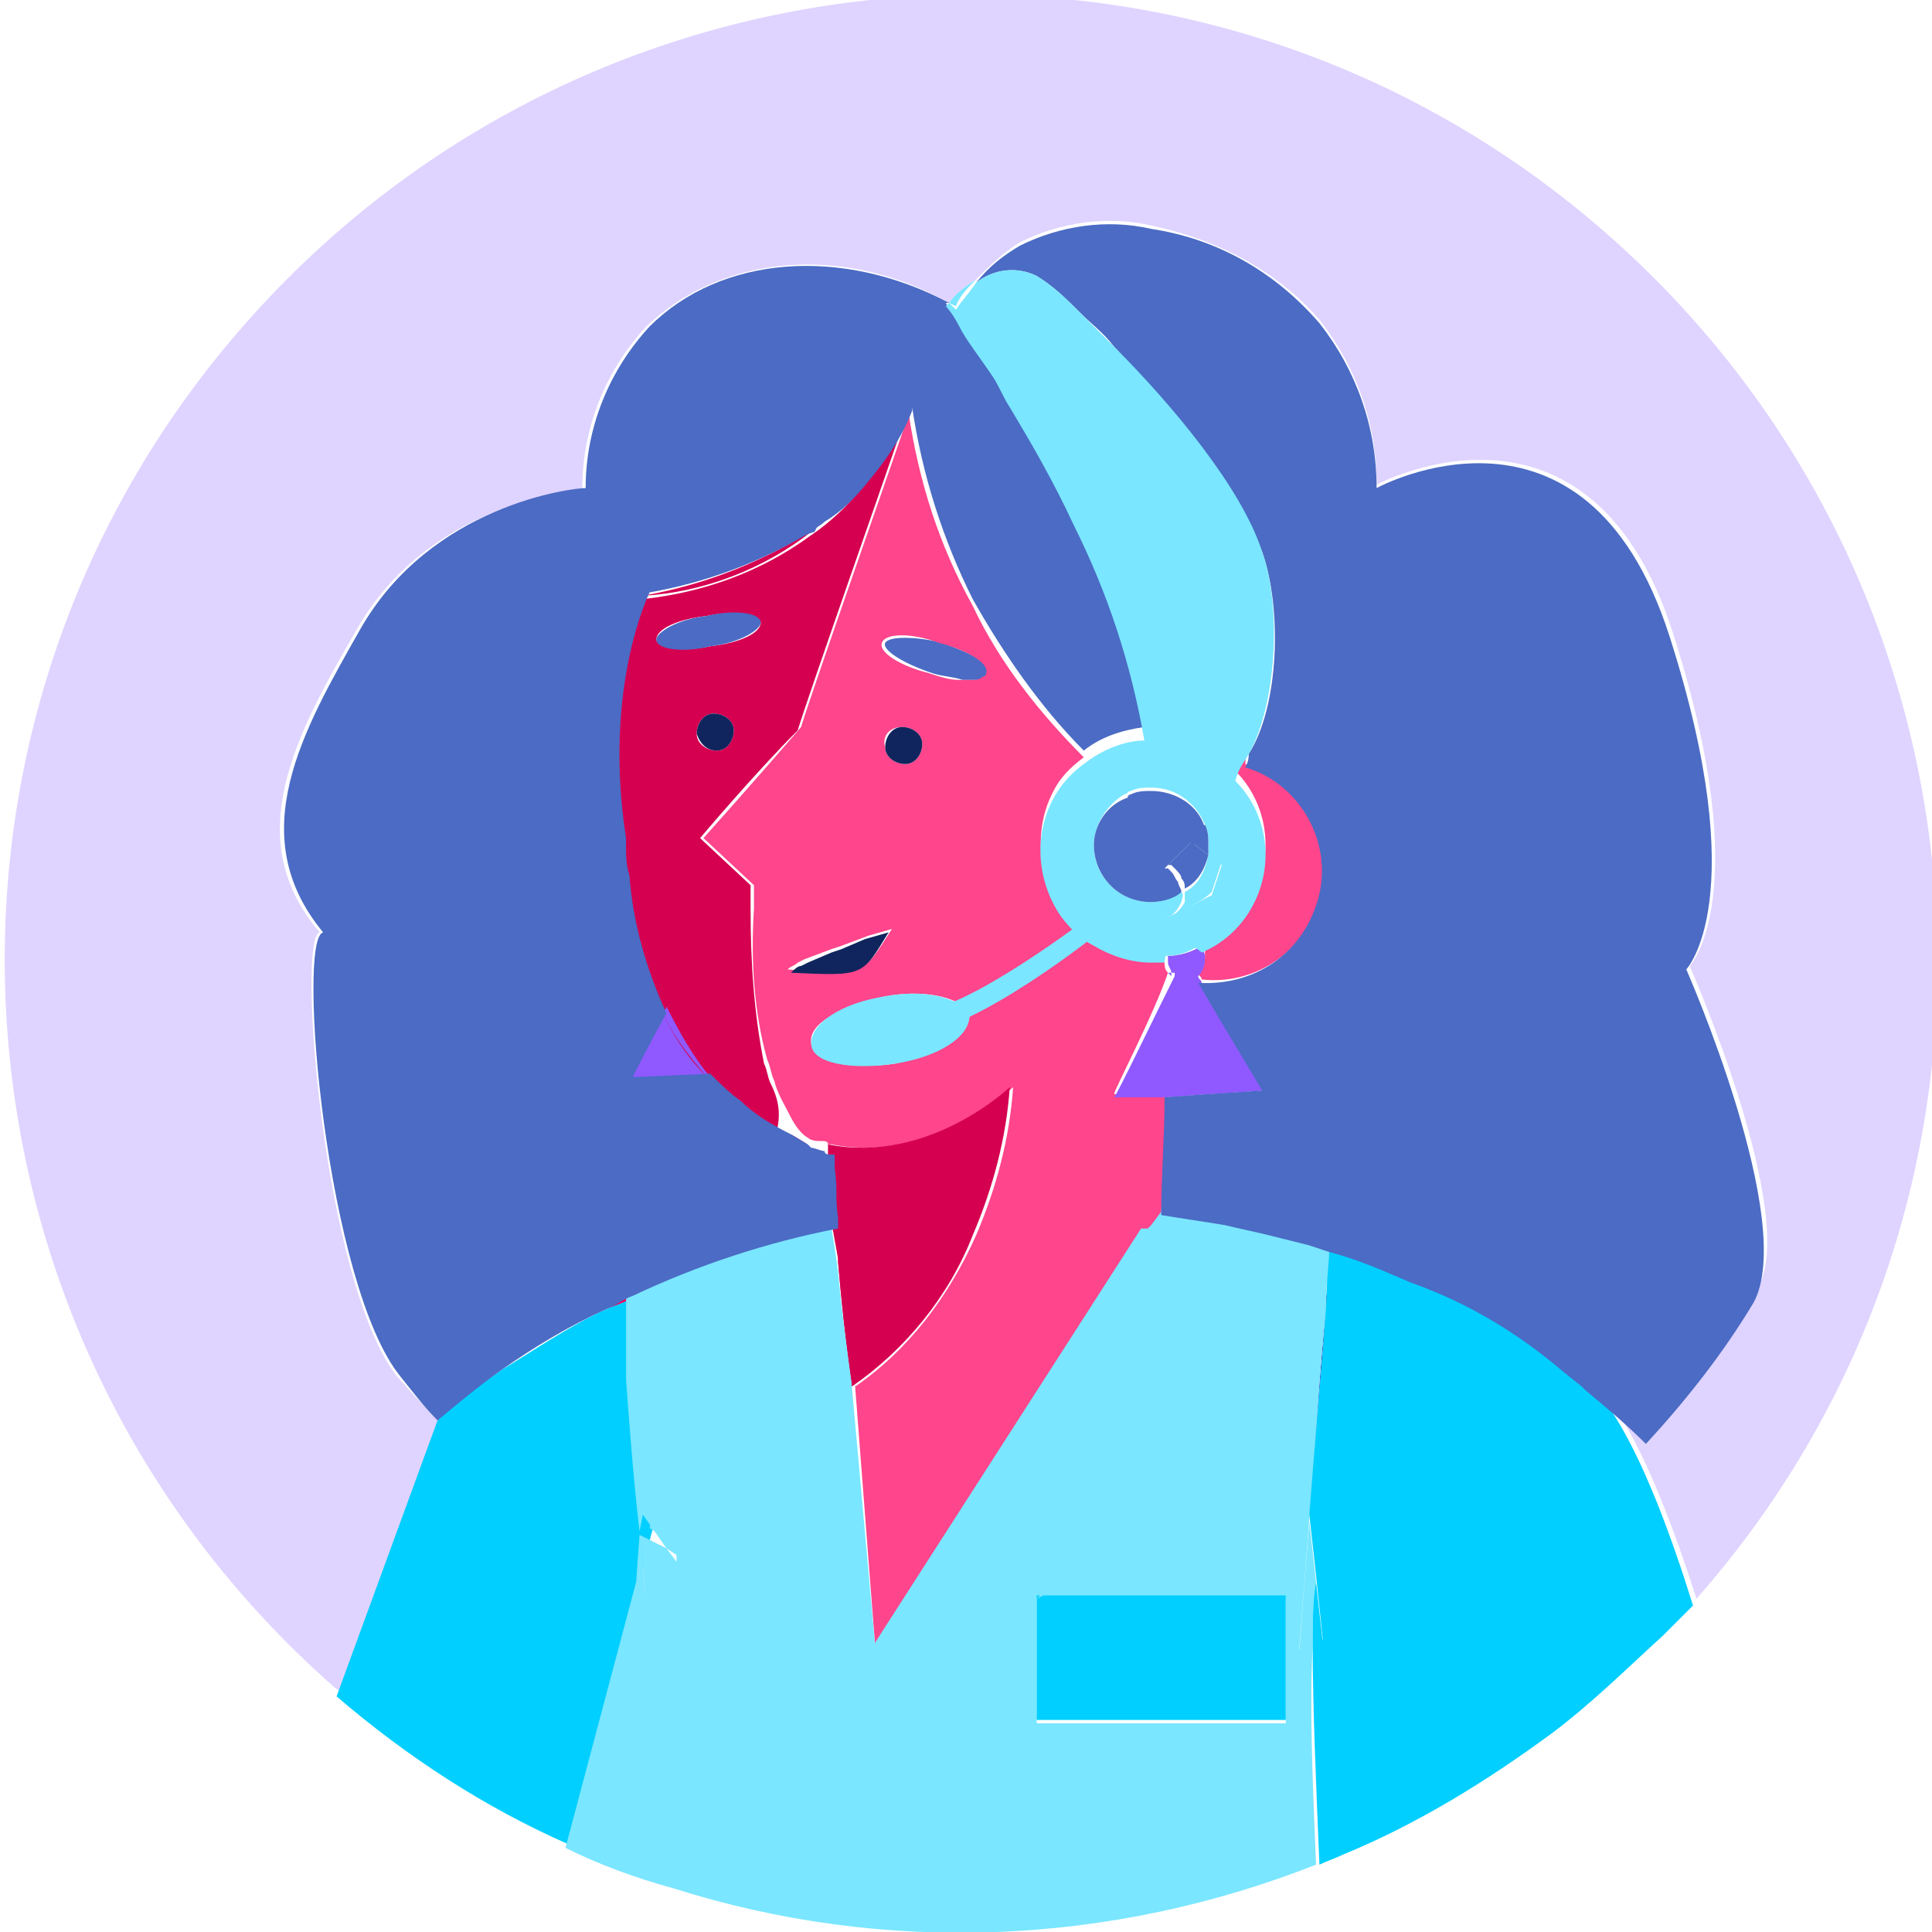 <svg width="60" height="60" viewBox="0 0 60 60" fill="none" xmlns="http://www.w3.org/2000/svg">
<g clip-path="url(#clip0)">
<path d="M12.335 42.753C10.036 39.826 9.2 29.059 9.931 28.955C7.423 26.028 9.2 22.788 11.081 19.547C13.276 15.68 17.666 15.261 18.085 15.157C18.085 13.275 18.816 11.498 20.071 10.139C22.37 7.944 26.133 7.526 29.478 9.408C29.687 9.094 30.001 8.885 30.315 8.676C30.733 8.258 31.151 7.84 31.674 7.526C32.928 6.899 34.391 6.69 35.75 7.003C37.736 7.422 39.618 8.362 40.977 9.93C42.126 11.394 42.754 13.171 42.754 15.052C42.754 15.052 49.339 11.498 51.952 19.652C54.566 27.805 52.475 30 52.475 30C52.475 30 55.924 37.84 54.566 40.035C53.625 41.603 52.475 43.066 51.221 44.425C50.593 43.798 49.966 43.275 49.339 42.753C50.071 43.38 51.221 45.052 52.684 49.652C63.66 37.213 62.405 18.293 49.966 7.317C37.527 -3.659 18.607 -2.404 7.632 10.035C-3.344 22.474 -2.09 41.394 10.349 52.369C10.454 52.474 10.559 52.474 10.559 52.578L13.694 44.007C13.067 43.693 12.754 43.171 12.335 42.753Z" fill="#DFD4FF"/>
<path d="M48.92 42.648L49.129 42.753L48.606 42.334L48.92 42.648Z" fill="#DFD4FF"/>
<path d="M18.711 40.662L19.547 40.453V40.244C19.338 40.348 19.024 40.557 18.711 40.662Z" fill="#FF0060"/>
<path d="M40.662 47.143C40.871 44.321 41.08 42.125 41.185 40.662C40.976 42.544 40.871 44.739 40.662 47.143Z" fill="#4E1ABA"/>
<path d="M43.798 39.617C45.47 40.348 47.143 41.289 48.606 42.439C47.143 41.185 45.575 40.244 43.798 39.617Z" fill="#4B6BC4"/>
<path d="M26.76 15.157C27.387 14.53 27.805 13.798 28.119 12.962C27.805 13.693 27.282 14.425 26.76 15.157Z" fill="#FF458B"/>
<path d="M24.564 35.331C24.042 35.017 23.519 34.704 22.997 34.286C23.415 34.704 24.042 35.017 24.564 35.331Z" fill="#FF458B"/>
<path d="M25.296 16.62C25.819 16.202 26.342 15.68 26.864 15.157C26.446 15.575 26.028 15.993 25.505 16.411L25.296 16.62Z" fill="#D60051"/>
<path d="M24.982 16.62C23.414 17.561 21.742 18.188 19.965 18.502C21.846 18.397 23.728 17.666 25.191 16.516L24.982 16.62Z" fill="#D60051"/>
<path d="M25.087 35.54C24.878 35.435 24.669 35.331 24.564 35.226L25.087 35.54Z" fill="#D60051"/>
<path d="M19.129 22.997C19.129 22.683 19.233 22.056 19.338 21.324C19.442 20.801 19.547 20.279 19.652 19.861C19.756 19.442 19.861 19.024 20.07 18.502C20.07 18.502 18.606 21.324 19.338 26.132C19.338 26.237 19.338 26.237 19.338 26.341C19.129 25.192 19.024 24.146 19.129 22.997Z" fill="#D60051"/>
<path d="M19.442 27.178C19.651 28.641 20.07 30.105 20.592 31.463C20.592 31.359 20.697 31.359 20.697 31.254C20.07 30 19.651 28.641 19.442 27.178Z" fill="#D60051"/>
<path d="M22.056 33.45H21.951C22.265 33.763 22.578 34.077 22.892 34.286C22.683 33.972 22.369 33.763 22.056 33.45Z" fill="#D60051"/>
<path d="M23.937 33.658C23.833 33.45 23.833 33.24 23.728 33.031C23.415 31.463 23.31 29.895 23.31 28.223C23.31 28.119 23.31 28.014 23.31 27.909C23.31 27.7 23.31 27.491 23.31 27.491L21.742 26.028C21.742 26.028 23.415 24.042 24.773 22.683C25.087 21.638 27.7 14.216 28.118 12.962C27.805 13.798 27.282 14.53 26.759 15.157C26.341 15.679 25.819 16.202 25.192 16.62C23.624 17.77 21.847 18.397 19.965 18.606C19.756 19.024 19.651 19.547 19.547 19.965C19.442 20.488 19.338 21.011 19.233 21.429C19.129 22.16 19.129 22.683 19.024 23.101C18.92 24.251 19.024 25.296 19.129 26.446C19.129 26.76 19.233 27.073 19.233 27.387C19.442 28.85 19.965 30.209 20.488 31.463C20.906 32.195 21.324 32.927 21.847 33.554C22.16 33.868 22.369 34.181 22.683 34.39C23.205 34.808 23.728 35.122 24.251 35.435C24.355 35.54 24.564 35.54 24.669 35.645C24.46 35.435 24.251 35.227 24.146 35.017C24.251 34.495 24.146 34.077 23.937 33.658ZM20.383 19.861C20.383 19.547 21.01 19.233 21.951 19.129C22.892 18.92 23.624 19.129 23.624 19.338C23.624 19.652 22.996 19.965 22.056 20.07C21.115 20.279 20.383 20.07 20.383 19.861ZM22.16 22.16C22.474 22.16 22.787 22.369 22.787 22.683C22.787 22.997 22.578 23.31 22.265 23.31C21.951 23.31 21.637 23.101 21.637 22.788C21.637 22.474 21.847 22.16 22.16 22.16Z" fill="#D60051"/>
<path d="M28.955 20.906C29.268 21.01 29.582 21.01 29.895 21.115C30 21.115 30.209 21.115 30.314 21.115C30.418 21.115 30.523 21.115 30.627 21.01C30.627 21.01 30.627 20.906 30.732 20.906C30.836 20.592 30.105 20.279 29.268 19.965C28.432 19.756 27.596 19.756 27.491 19.965C27.387 20.174 28.014 20.592 28.955 20.906Z" fill="#4B6BC4"/>
<path d="M23.624 19.338C23.624 19.024 22.788 18.92 21.951 19.129C21.011 19.233 20.383 19.652 20.383 19.861C20.383 20.174 21.22 20.279 22.056 20.07C22.997 19.965 23.624 19.547 23.624 19.338Z" fill="#4B6BC4"/>
<path d="M36.272 30.209C36.167 30.105 36.167 30 36.167 29.895C36.167 29.791 36.167 29.791 36.167 29.686C36.063 29.686 35.958 29.686 35.749 29.686C35.122 29.686 34.495 29.477 33.972 29.164C32.404 28.223 31.881 26.132 32.718 24.564C32.927 24.146 33.24 23.833 33.658 23.519C32.3 22.16 31.045 20.592 30.209 18.815C29.164 16.934 28.537 14.948 28.223 12.857C27.805 14.111 25.192 21.533 24.878 22.578C23.624 24.042 21.847 26.028 21.847 26.028L23.415 27.491C23.415 27.491 23.415 27.596 23.415 27.909C23.415 28.014 23.415 28.119 23.415 28.223C23.31 29.791 23.415 31.463 23.833 32.927C23.937 33.136 23.937 33.345 24.042 33.554C24.146 33.972 24.355 34.286 24.564 34.704C24.669 34.913 24.878 35.227 25.087 35.331C25.192 35.436 25.401 35.436 25.505 35.436C25.61 35.436 25.714 35.436 25.714 35.54H25.819C28.955 36.167 31.463 33.763 31.463 33.763C31.359 35.331 30.941 36.899 30.314 38.362C29.477 40.244 28.223 41.916 26.55 43.066V42.962L27.178 51.115H27.387L35.54 38.258C35.54 38.153 35.645 38.153 35.749 38.258L35.854 38.153L36.167 37.735V37.631C36.272 36.376 36.272 35.227 36.272 33.972C35.749 34.077 35.122 34.077 34.599 33.972C34.599 33.868 35.854 31.463 36.272 30.209C36.376 30.209 36.376 30.209 36.272 30.209ZM29.164 19.965C30 20.174 30.732 20.592 30.627 20.906C30.627 20.906 30.627 21.011 30.523 21.011C30.418 21.115 30.314 21.115 30.209 21.115C30.105 21.115 29.895 21.115 29.791 21.115C29.477 21.115 29.164 21.011 28.85 20.906C28.014 20.697 27.282 20.279 27.387 19.965C27.491 19.652 28.328 19.652 29.164 19.965ZM28.014 22.578C28.328 22.578 28.641 22.788 28.641 23.101C28.641 23.415 28.432 23.728 28.119 23.728C27.805 23.728 27.491 23.519 27.491 23.206C27.387 22.892 27.596 22.578 28.014 22.578ZM24.46 30.105C24.564 30 24.669 30 24.773 29.895L24.983 29.791L25.819 29.477L26.132 29.373L26.969 29.059L27.7 28.85C26.76 30.314 26.864 30.314 24.46 30.105ZM27.805 33.031C26.446 33.24 25.296 32.927 25.192 32.404C25.087 31.777 26.132 31.254 27.491 30.941C28.641 30.732 29.686 30.941 30 31.359C30 31.463 30.105 31.463 30.105 31.568C30.105 32.091 29.059 32.718 27.805 33.031Z" fill="#FF458B"/>
<path d="M38.362 23.937C38.989 24.564 39.303 25.401 39.303 26.237C39.303 27.596 38.571 28.746 37.317 29.268C37.422 29.373 37.422 29.477 37.422 29.582C37.422 29.791 37.422 30 37.212 30.209C37.212 30.314 37.317 30.314 37.317 30.418C39.199 30.627 40.871 29.268 41.08 27.387C41.289 25.714 40.244 24.251 38.676 23.728C38.676 23.624 38.676 23.519 38.78 23.31C38.676 23.624 38.467 23.728 38.362 23.937Z" fill="#FF458B"/>
<path d="M19.547 33.554L21.951 33.449C21.428 32.927 20.906 32.195 20.592 31.463C20.174 32.3 19.547 33.554 19.547 33.554Z" fill="#8F59FF"/>
<path d="M20.697 31.254C20.697 31.359 20.592 31.359 20.592 31.463C20.906 32.195 21.428 32.822 21.951 33.45H22.056C21.533 32.822 21.115 32.091 20.697 31.254Z" fill="#8F59FF"/>
<path d="M36.272 30.209L36.377 30.314V30.209H36.272Z" fill="#8F59FF"/>
<path d="M37.421 29.686C37.421 29.582 37.317 29.477 37.317 29.373C37.003 29.582 36.585 29.686 36.272 29.686C36.272 29.791 36.272 29.791 36.272 29.895C36.272 30 36.376 30.105 36.376 30.209H36.481V30.314C35.853 31.568 34.704 33.972 34.599 34.077C35.122 34.077 35.749 34.077 36.272 34.077C37.63 33.972 39.303 33.868 39.303 33.868C39.303 33.868 38.049 31.777 37.317 30.523C37.317 30.418 37.212 30.418 37.212 30.314C37.421 30.105 37.421 29.895 37.421 29.686Z" fill="#8F59FF"/>
<path d="M41.29 39.617C41.29 39.826 41.29 40.035 41.185 40.244C41.185 40.349 41.185 40.453 41.185 40.662C41.29 39.93 41.29 39.303 41.29 38.676C41.29 38.781 41.29 38.885 41.29 39.094C41.29 39.303 41.29 39.408 41.29 39.617Z" fill="#FF0060"/>
<path d="M19.756 42.648C19.756 42.857 19.756 43.066 19.756 43.275C19.861 44.425 19.965 45.889 20.174 47.456C20.07 45.575 19.861 44.007 19.756 42.648Z" fill="#FF0060"/>
<path d="M26.028 39.094V39.199C26.133 40.453 26.237 41.498 26.446 42.962V43.066C28.119 41.916 29.477 40.244 30.209 38.362C30.836 36.899 31.254 35.331 31.359 33.763C31.359 33.763 28.85 36.167 25.714 35.54C25.714 35.749 25.714 35.854 25.714 36.063C25.819 36.69 25.819 37.317 25.819 37.944L26.028 39.094Z" fill="#D60051"/>
<path d="M25.819 36.167C25.924 37.004 25.819 36.899 25.924 37.735C25.924 37.735 25.924 37.84 25.924 38.049C25.924 37.526 25.819 36.794 25.819 36.167Z" fill="#D60051"/>
<path d="M26.446 42.962C26.237 41.394 26.132 40.348 26.028 39.199V39.094L25.923 38.153C26.028 38.676 26.132 39.512 26.132 39.512C26.237 40.662 26.341 41.498 26.446 42.962Z" fill="#D60051"/>
<path d="M27.596 28.955L26.864 29.164L26.132 29.477L25.819 29.582L25.087 29.895L24.878 30C24.773 30 24.669 30.105 24.564 30.209C26.864 30.314 26.76 30.314 27.596 28.955Z" fill="#10255E"/>
<path d="M26.132 29.477L26.969 29.164L26.132 29.477Z" fill="#10255E"/>
<path d="M28.118 23.728C28.432 23.728 28.641 23.415 28.641 23.101C28.641 22.787 28.327 22.578 28.014 22.578C27.7 22.578 27.491 22.892 27.491 23.206C27.491 23.519 27.805 23.728 28.118 23.728Z" fill="#10255E"/>
<path d="M22.265 23.31C22.578 23.31 22.788 22.997 22.788 22.683C22.788 22.369 22.474 22.16 22.16 22.16C21.847 22.16 21.638 22.474 21.638 22.788C21.742 23.101 21.951 23.31 22.265 23.31Z" fill="#10255E"/>
<path d="M19.861 43.275C19.861 43.066 19.861 42.857 19.861 42.648C19.861 42.439 19.861 42.334 19.861 42.125V42.021C19.861 41.916 19.861 41.916 19.861 41.812C19.861 41.603 19.861 41.498 19.861 41.289C19.861 41.185 19.861 41.185 19.861 41.08V40.976C19.861 40.871 19.861 40.662 19.861 40.557C19.861 40.453 19.861 40.348 19.861 40.244L18.816 40.662C17.666 41.185 16.62 41.916 15.575 42.544C14.843 43.066 14.216 43.484 13.589 44.111L10.453 52.683C12.648 54.565 15.052 56.132 17.666 57.282L19.861 49.024L20.279 47.456V47.352C20.07 45.889 19.861 44.425 19.861 43.275Z" fill="#00CFFF"/>
<path d="M21.01 47.875L21.324 48.293C21.324 48.084 21.324 48.084 21.324 48.084L21.01 47.875Z" fill="#00CFFF"/>
<path d="M40.767 51.115C40.767 50.383 40.767 49.652 40.871 49.129L40.662 47.247C40.558 48.502 40.453 49.861 40.349 51.324L40.767 51.115Z" fill="#7AE6FF"/>
<path d="M40.349 51.219C40.453 49.756 40.558 48.397 40.662 47.143C40.558 48.502 40.453 49.861 40.349 51.219Z" fill="#7AE6FF"/>
<path d="M27.387 51.115H27.073L27.178 51.429L27.387 51.115Z" fill="#7AE6FF"/>
<path d="M20.174 47.456L21.011 47.979L20.279 47.038L20.174 47.456Z" fill="#7AE6FF"/>
<path d="M20.174 47.456C20.279 48.084 20.279 48.711 20.383 49.443C20.279 48.711 20.279 48.084 20.174 47.456Z" fill="#7AE6FF"/>
<path d="M40.662 38.467C40.244 38.362 39.826 38.258 39.408 38.153C38.99 38.049 38.467 37.944 38.049 37.84C37.422 37.735 36.69 37.631 36.063 37.526V37.631L35.749 38.049L35.645 38.153C35.54 38.153 35.54 38.153 35.436 38.153L27.178 51.01V51.429V51.115L26.446 42.962C26.237 41.394 26.133 40.662 26.028 39.512C26.028 39.512 25.923 38.676 25.819 38.153C23.624 38.571 21.533 39.303 19.443 40.244V40.453V40.767C19.443 40.871 19.443 41.08 19.443 41.185V41.289C19.443 41.394 19.443 41.394 19.443 41.498C19.443 41.707 19.443 41.812 19.443 42.021V42.334C19.443 42.544 19.443 42.648 19.443 42.857C19.547 44.216 19.652 45.784 19.861 47.561L19.965 47.038L20.697 48.084L21.011 48.293C21.011 48.293 21.011 48.397 21.011 48.502L20.697 48.084L19.861 47.666C19.965 48.293 19.965 48.92 20.07 49.652C19.965 49.024 19.965 48.293 19.861 47.666L19.756 49.129L17.561 57.387C18.606 57.909 19.756 58.328 20.906 58.641C27.491 60.732 34.495 60.418 40.871 57.909C40.767 55.401 40.662 52.996 40.767 51.115L40.349 51.219C40.453 49.861 40.557 48.502 40.662 47.143C40.871 44.739 40.976 42.544 41.185 40.662C41.185 40.557 41.185 40.348 41.185 40.244C41.185 40.035 41.185 39.826 41.289 39.617C41.289 39.408 41.289 39.303 41.289 39.094C41.289 38.989 41.289 38.781 41.289 38.676L40.662 38.467ZM39.93 51.429V53.519H32.195V49.652H39.93V51.429Z" fill="#7AE6FF"/>
<path d="M49.234 42.857L49.129 42.753L49.234 42.857Z" fill="#00CFFF"/>
<path d="M49.233 42.857L49.129 42.753L48.92 42.648L48.606 42.334C47.143 41.185 45.471 40.244 43.798 39.512L43.066 39.199C42.335 38.885 41.707 38.676 41.289 38.571C41.289 39.199 41.185 39.826 41.185 40.557C41.08 42.021 40.871 44.321 40.662 47.038L40.871 48.92L41.08 50.906L40.767 51.115C40.767 52.996 40.871 55.401 40.976 57.909C41.185 57.805 41.498 57.7 41.707 57.596C44.007 56.655 46.202 55.296 48.188 53.833C49.443 52.892 50.488 51.847 51.638 50.801L52.578 49.861C51.115 45.157 49.965 43.484 49.233 42.857Z" fill="#00CFFF"/>
<path d="M40.767 51.115L41.08 51.01L40.871 49.129C40.767 49.652 40.767 50.383 40.767 51.115Z" fill="#00CFFF"/>
<path d="M52.369 30.105C52.369 30.105 54.46 27.91 51.847 19.756C49.233 11.603 42.752 15.157 42.752 15.157C42.752 13.275 42.125 11.498 40.975 10.035C39.617 8.467 37.84 7.422 35.749 7.108C34.39 6.794 32.927 7.004 31.672 7.631C31.15 7.944 30.732 8.258 30.314 8.781C30.836 8.362 31.568 8.258 32.195 8.571C32.718 8.885 33.136 9.303 33.554 9.721C33.867 10.035 34.286 10.348 34.599 10.767C36.376 12.648 38.467 15.261 39.199 17.143C39.826 18.92 39.721 21.951 38.78 23.415C38.78 23.519 38.78 23.624 38.676 23.833C40.453 24.355 41.498 26.341 40.871 28.119C40.348 29.686 38.885 30.627 37.212 30.523C37.944 31.777 39.199 33.868 39.199 33.868C39.199 33.868 37.526 33.972 36.167 34.077C36.167 35.331 36.063 36.481 36.063 37.735C36.69 37.84 37.422 37.944 38.049 38.049C38.467 38.153 38.989 38.258 39.408 38.362C39.826 38.467 40.244 38.572 40.662 38.676L41.289 38.885C41.707 38.99 42.334 39.199 43.066 39.512L43.798 39.826C45.575 40.453 47.143 41.394 48.606 42.648L49.129 43.066L49.233 43.171C49.861 43.693 50.488 44.216 51.115 44.843C52.369 43.484 53.519 42.021 54.46 40.453C55.819 37.944 52.369 30.105 52.369 30.105Z" fill="#4B6BC4"/>
<path d="M28.119 12.962C28.119 12.857 28.219 12.857 28.119 12.962C28.219 12.857 28.119 12.857 28.119 12.962Z" fill="#4B6BC4"/>
<path d="M25.401 16.307C25.297 16.411 25.087 16.516 24.983 16.62L25.297 16.516L25.401 16.307Z" fill="#4B6BC4"/>
<path d="M28.119 12.962C28.224 12.962 28.224 12.857 28.119 12.962C28.224 12.857 28.119 12.962 28.119 12.962Z" fill="#4B6BC4"/>
<path d="M33.449 16.202C32.718 14.843 32.09 13.589 31.359 12.544C31.15 12.23 30.941 11.916 30.836 11.603C30.418 10.976 30.105 10.453 29.791 10.035C29.477 9.617 29.373 9.408 29.373 9.408H29.477C26.132 7.631 22.369 7.944 20.174 10.139C18.92 11.498 18.188 13.275 18.188 15.157C17.77 15.157 13.38 15.68 11.185 19.547C9.408 22.683 7.526 25.923 10.035 28.955C9.199 29.164 10.139 39.93 12.439 42.753C12.857 43.275 13.171 43.693 13.589 44.112C14.216 43.589 14.843 43.066 15.575 42.544C16.62 41.812 17.665 41.185 18.815 40.662C19.129 40.558 19.338 40.349 19.651 40.244C21.638 39.303 23.833 38.572 26.028 38.153C26.028 37.944 26.028 37.84 26.028 37.84C25.923 37.004 26.028 37.108 25.923 36.272V36.063C25.923 35.958 25.923 35.854 25.923 35.854H25.819C25.714 35.854 25.61 35.854 25.61 35.749C25.505 35.749 25.296 35.645 25.192 35.645L25.087 35.54L24.564 35.227C23.937 34.913 23.415 34.599 22.997 34.181C22.683 33.972 22.369 33.659 22.056 33.345L19.651 33.45C19.651 33.45 20.279 32.195 20.697 31.463C20.07 30.105 19.651 28.641 19.547 27.178C19.442 26.864 19.442 26.551 19.442 26.237C19.442 26.133 19.442 26.133 19.442 26.028C18.711 21.324 20.174 18.397 20.174 18.397C21.951 18.084 23.624 17.456 25.192 16.516C25.296 16.411 25.505 16.307 25.61 16.202C26.132 15.889 26.55 15.47 26.969 14.948C27.491 14.321 28.014 13.589 28.328 12.753C28.328 12.753 28.328 12.753 28.328 12.648C28.432 12.439 28.432 12.439 28.328 12.648C28.641 14.739 29.268 16.725 30.209 18.606C31.15 20.279 32.3 21.951 33.658 23.31C34.181 22.892 34.808 22.683 35.54 22.578C35.226 20.592 34.495 18.293 33.449 16.202Z" fill="#4B6BC4"/>
<path d="M30.314 8.676C30 8.885 29.687 9.094 29.477 9.408L29.687 9.512C29.791 9.199 30.105 8.885 30.314 8.676Z" fill="#7AE6FF"/>
<path d="M37.631 27.805C37.422 27.91 37.212 28.119 37.003 28.223C37.212 28.014 37.422 27.91 37.631 27.805Z" fill="#7AE6FF"/>
<path d="M36.167 28.537L36.585 28.328L36.167 28.537Z" fill="#7AE6FF"/>
<path d="M36.899 29.164C36.794 29.164 36.69 29.164 36.69 29.164C36.376 29.164 36.167 29.373 36.167 29.686C36.585 29.686 36.899 29.582 37.212 29.373C37.212 29.268 37.108 29.164 36.899 29.164Z" fill="#7AE6FF"/>
<path d="M37.526 26.55C37.422 27.073 37.213 27.491 36.795 27.7C36.795 27.805 36.795 27.909 36.795 28.014C36.69 28.223 36.481 28.432 36.272 28.537L36.69 28.328L37.004 28.119C37.213 28.014 37.422 27.909 37.631 27.7C37.735 27.387 37.84 27.073 37.944 26.76L37.526 26.55Z" fill="#7AE6FF"/>
<path d="M36.69 28.014C36.585 28.223 36.376 28.432 36.167 28.537C36.481 28.432 36.585 28.223 36.69 28.014Z" fill="#7AE6FF"/>
<path d="M35.54 24.355C35.645 24.251 35.645 24.251 35.54 24.355C35.645 24.251 35.645 24.355 35.54 24.355Z" fill="#7AE6FF"/>
<path d="M38.781 23.415C39.617 21.951 39.826 18.92 39.199 17.143C38.572 15.157 36.377 12.544 34.599 10.767C34.181 10.348 33.868 10.035 33.554 9.721C33.136 9.303 32.718 8.885 32.195 8.571C31.568 8.258 30.837 8.362 30.314 8.781C30.105 9.094 29.896 9.303 29.687 9.617L29.478 9.408L29.373 9.512C29.373 9.512 29.582 9.721 29.791 10.139C30 10.558 30.418 11.08 30.837 11.707C31.046 12.021 31.15 12.335 31.359 12.648C31.986 13.693 32.718 14.948 33.345 16.307C34.391 18.397 35.122 20.592 35.54 22.997C34.913 22.997 34.181 23.31 33.659 23.728C32.195 24.774 31.882 26.864 32.927 28.432C33.241 28.85 33.554 29.164 33.972 29.373C34.495 29.686 35.122 29.895 35.749 29.895C35.854 29.895 35.958 29.895 36.167 29.895C36.167 29.582 36.377 29.373 36.69 29.373C36.899 29.373 37.108 29.373 37.317 29.582C38.572 29.059 39.303 27.805 39.303 26.551C39.303 25.714 38.99 24.878 38.363 24.251C38.467 23.833 38.676 23.624 38.781 23.415ZM35.645 24.251C35.54 24.355 35.54 24.355 35.645 24.251V24.251ZM37.004 28.119L36.586 28.328L36.167 28.537C36.377 28.432 36.586 28.223 36.69 28.014C36.69 27.91 36.795 27.805 36.69 27.7C36.377 27.91 36.063 28.014 35.749 28.014C34.809 28.014 33.972 27.282 33.972 26.237C33.972 25.61 34.391 24.983 34.913 24.669C35.018 24.669 35.018 24.564 35.122 24.564C35.331 24.46 35.54 24.46 35.749 24.46C36.481 24.46 37.108 24.878 37.422 25.61C37.526 25.819 37.526 26.028 37.526 26.237C37.526 26.341 37.526 26.446 37.526 26.551L37.944 26.864C37.84 27.178 37.735 27.491 37.631 27.805C37.422 27.91 37.213 28.014 37.004 28.119Z" fill="#7AE6FF"/>
<path d="M35.018 24.774L35.123 24.669C35.123 24.669 35.018 24.669 35.018 24.774C35.018 24.669 35.018 24.774 35.018 24.774Z" fill="#4B6BC4"/>
<path d="M35.017 24.773C35.017 24.773 35.017 24.669 35.017 24.773C34.39 24.983 33.972 25.61 33.972 26.237C33.972 27.178 34.704 28.014 35.749 28.014C36.063 28.014 36.481 27.909 36.69 27.7C36.69 27.596 36.585 27.491 36.585 27.387C36.481 27.282 36.481 27.178 36.376 27.073L36.272 26.969H36.167L36.899 26.237L37.422 25.714C37.213 24.983 36.481 24.564 35.749 24.564C35.54 24.564 35.331 24.564 35.122 24.669L35.017 24.773Z" fill="#4B6BC4"/>
<path d="M37.108 26.237L37.526 26.55C37.526 26.446 37.526 26.341 37.526 26.237C37.526 26.028 37.526 25.819 37.422 25.61L36.899 26.132L37.108 26.237Z" fill="#4B6BC4"/>
<path d="M37.526 26.551L37.108 26.237L37.004 26.132L36.272 26.864H36.377L36.481 26.969C36.586 27.073 36.69 27.178 36.69 27.282C36.795 27.387 36.795 27.491 36.795 27.596C37.213 27.387 37.422 26.969 37.526 26.551Z" fill="#4B6BC4"/>
<path d="M27.491 30.941C26.132 31.15 25.191 31.777 25.191 32.404C25.191 33.031 26.446 33.24 27.805 33.031C29.163 32.822 30.104 32.195 30.104 31.568C30.104 31.463 30.104 31.463 30 31.359H29.686H30C29.582 30.941 28.641 30.732 27.491 30.941Z" fill="#7AE6FF"/>
<path d="M32.195 49.547V49.652L32.3 49.547H32.195Z" fill="#00CFFF"/>
<path d="M32.404 49.547L32.195 49.652V53.415H39.93V49.547H32.404Z" fill="#00CFFF"/>
<path d="M28.955 31.986L28.85 31.359C30.523 31.045 34.181 28.223 34.286 28.119L34.599 28.537C34.495 28.746 30.732 31.672 28.955 31.986Z" fill="#7AE6FF"/>
</g>
<defs>
<clipPath id="clip0">
<rect width="60" height="60" fill="white"/>
</clipPath>
</defs>
</svg>
